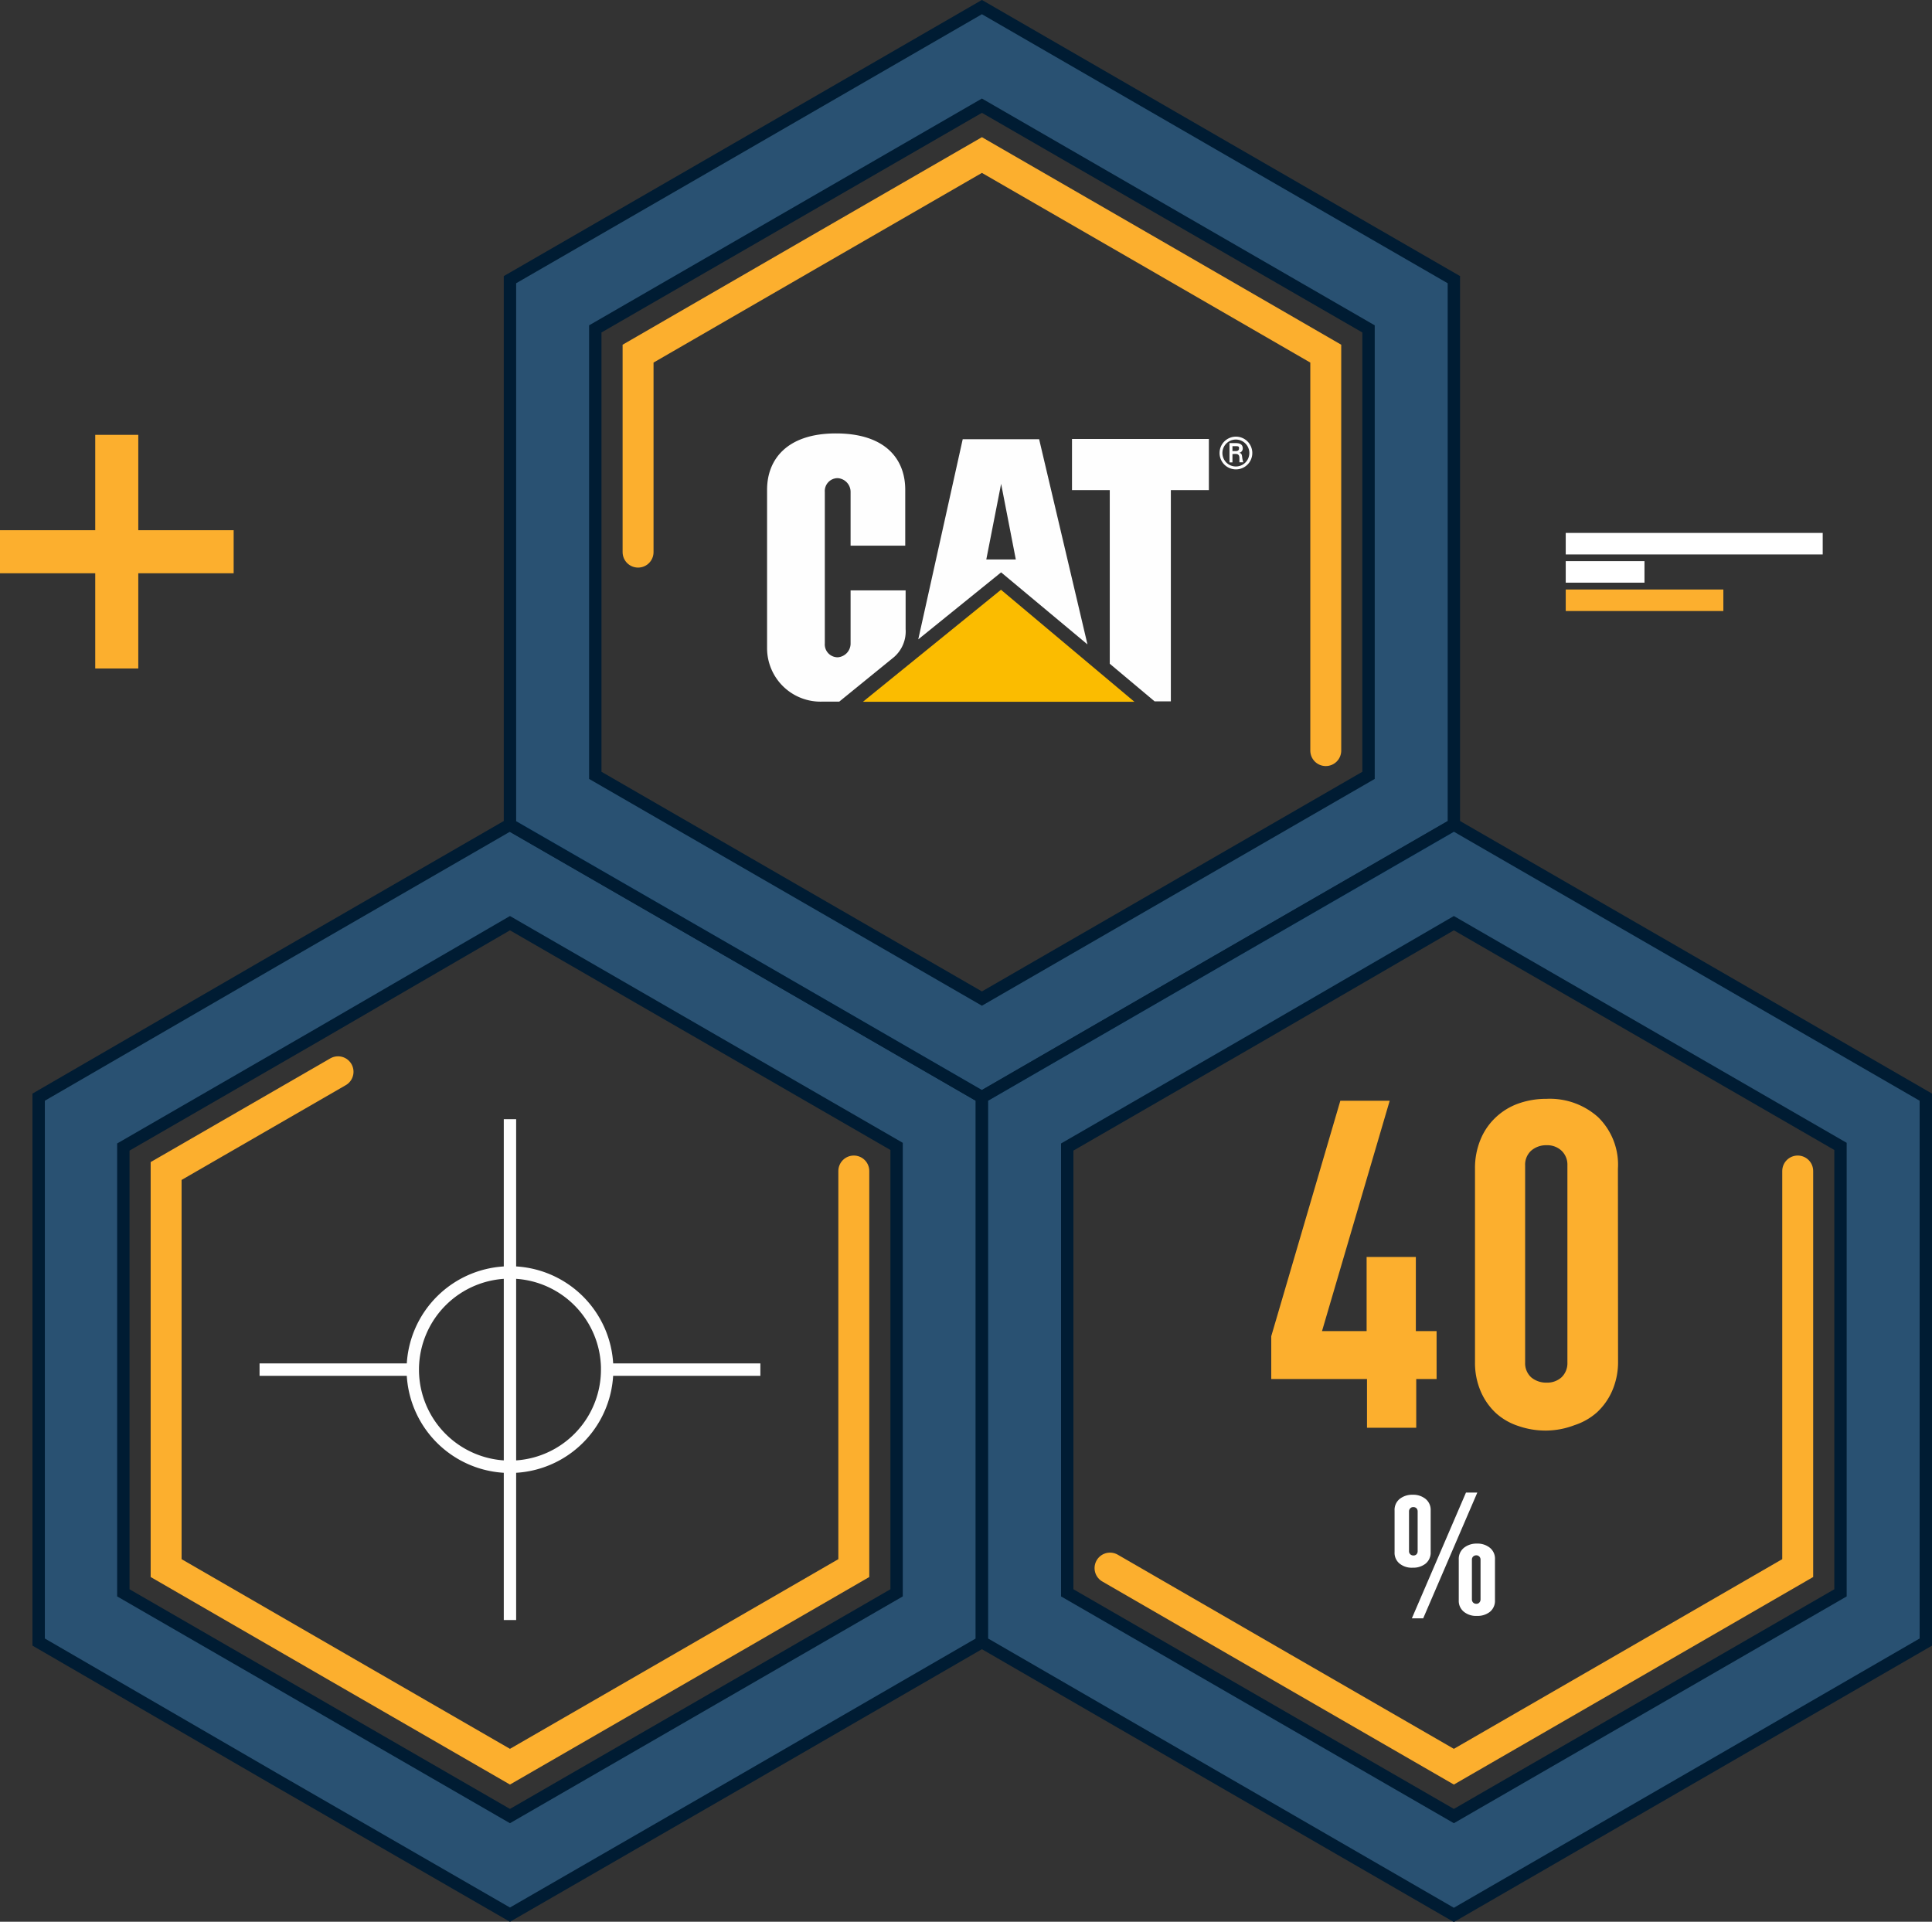 <svg xmlns="http://www.w3.org/2000/svg" viewBox="0 0 149.91 149.11">
  <rect x="0" y="0" width="149.91" height="149.11" fill="#333333" stroke="none"/>
  <g id="Слой_2" data-name="Слой 2">
    <g id="Слой_1-2" data-name="Слой 1">
      <g>
        <rect x="121.49" y="45.74" width="12.23" height="1.67" fill="#fcaf2e"/>
        <rect x="121.49" y="43.54" width="6.11" height="1.67" fill="#fff"/>
        <rect x="121.49" y="41.35" width="19.94" height="1.67" fill="#fff"/>
        <polyline points="49.51 42.84 49.51 27.44 62.85 19.73 76.19 12.03 89.53 19.73 102.87 27.44 102.87 42.84 102.87 58.24" fill="none" stroke="#fcaf2e" stroke-linecap="round" stroke-miterlimit="22.93" stroke-width="2.4"/>
        <polyline points="139.49 90.86 139.49 106.27 139.49 121.67 126.15 129.38 112.81 137.08 99.47 129.38 86.13 121.67" fill="none" stroke="#fcaf2e" stroke-linecap="round" stroke-miterlimit="22.93" stroke-width="2.4"/>
        <path d="M39.57,71.63l15,8.66,15,8.66v34.64l-15,8.66-15,8.66-15-8.66-15-8.66V89l15-8.66Zm0-7.65L57.88,74.55,76.19,85.13v42.28L57.88,138,39.57,148.56,21.26,138,3,127.41V85.13L21.26,74.55Z" fill="#2071b3" fill-rule="evenodd" opacity="0.5"/>
        <path d="M39.57,71.63l15,8.66,15,8.66v34.64l-15,8.66-15,8.66-15-8.66-15-8.66V89l15-8.66Zm0-7.65L57.88,74.55,76.19,85.13v42.28L57.88,138,39.57,148.56,21.26,138,3,127.41V85.13L21.26,74.55Z" fill="none" stroke="#001c33" stroke-miterlimit="22.93" stroke-width="0.96"/>
        <polyline points="66.25 90.86 66.25 106.27 66.25 121.67 52.91 129.38 39.57 137.08 26.23 129.38 12.89 121.67 12.89 106.27 12.89 90.86 26.23 83.16" fill="none" stroke="#fcaf2e" stroke-linecap="round" stroke-miterlimit="22.93" stroke-width="2.4"/>
        <path d="M76.19,8.2l15,8.66,15,8.66V60.16l-15,8.66-15,8.66-15-8.66-15-8.66V25.52l15-8.66Zm0-7.65L94.5,11.13,112.81,21.7V64L94.5,74.55,76.19,85.13,57.88,74.55,39.57,64V21.7L57.88,11.13Z" fill="#2071b3" fill-rule="evenodd" opacity="0.5"/>
        <path d="M76.19,8.2l15,8.66,15,8.66V60.16l-15,8.66-15,8.66-15-8.66-15-8.66V25.52l15-8.66Zm0-7.65L94.5,11.13,112.81,21.7V64L94.5,74.55,76.19,85.13,57.88,74.55,39.57,64V21.7L57.88,11.13Z" fill="none" stroke="#001c33" stroke-miterlimit="22.93" stroke-width="0.96"/>
        <path d="M112.81,71.63l15,8.66,15,8.66v34.64l-15,8.66-15,8.66-15-8.66-15-8.66V89l15-8.66Zm0-7.65,18.31,10.57,18.31,10.58v42.28L131.12,138l-18.31,10.58L94.5,138,76.19,127.41V85.13L94.5,74.55Z" fill="#2071b3" fill-rule="evenodd" opacity="0.5"/>
        <path d="M112.81,71.63l15,8.66,15,8.66v34.64l-15,8.66-15,8.66-15-8.66-15-8.66V89l15-8.66Zm0-7.65,18.31,10.57,18.31,10.58v42.28L131.12,138l-18.31,10.58L94.5,138,76.19,127.41V85.13L94.5,74.55Z" fill="none" stroke="#001c33" stroke-miterlimit="22.93" stroke-width="0.96"/>
        <path d="M121.62,90.43a1.5,1.5,0,0,0-.46-1.15,1.61,1.61,0,0,0-1.15-.42,1.76,1.76,0,0,0-1.2.42,1.47,1.47,0,0,0-.47,1.15v15.29a1.48,1.48,0,0,0,.47,1.15,1.8,1.8,0,0,0,1.2.41,1.65,1.65,0,0,0,1.15-.41,1.51,1.51,0,0,0,.46-1.15Zm3.93,15.18a5.6,5.6,0,0,1-.44,2.27,5,5,0,0,1-1.19,1.7,4.88,4.88,0,0,1-1.75,1A6.32,6.32,0,0,1,120,111a6.41,6.41,0,0,1-2.17-.35,4.8,4.8,0,0,1-1.75-1,5,5,0,0,1-1.19-1.7,5.6,5.6,0,0,1-.44-2.27v-15a5.77,5.77,0,0,1,.44-2.29,4.91,4.91,0,0,1,1.19-1.71,5,5,0,0,1,1.75-1.06,6.42,6.42,0,0,1,2.17-.36,5.61,5.61,0,0,1,4,1.42,5.15,5.15,0,0,1,1.54,4ZM109.89,107v3.78h-3.82V107H98.64v-3.32L104,85.41h3.83l-5.25,17.87h3.46V97.53h3.82v5.75h1.61V107Z" fill="#fcaf2e"/>
        <path d="M110.43,125.57h-.88l4.2-9.76h.88Zm.58-5.14a1.1,1.1,0,0,1-.4.9,1.55,1.55,0,0,1-1,.31,1.5,1.5,0,0,1-1-.31,1.07,1.07,0,0,1-.4-.9v-3.22a1.09,1.09,0,0,1,.4-.91,1.55,1.55,0,0,1,1-.32,1.52,1.52,0,0,1,1,.32,1.09,1.09,0,0,1,.4.91ZM110,117.26a.37.37,0,0,0-.08-.22.32.32,0,0,0-.25-.1.3.3,0,0,0-.25.1.33.33,0,0,0-.09.22v3.11a.31.31,0,0,0,.09.22.33.33,0,0,0,.26.1.3.3,0,0,0,.24-.1.35.35,0,0,0,.08-.22Zm6,6.91a1.1,1.1,0,0,1-.4.9,1.55,1.55,0,0,1-1,.31,1.5,1.5,0,0,1-1-.31,1.08,1.08,0,0,1-.41-.9V121a1.1,1.1,0,0,1,.41-.91,1.55,1.55,0,0,1,1-.32,1.52,1.52,0,0,1,1,.32,1.09,1.09,0,0,1,.4.91ZM114.88,121a.33.33,0,0,0-.09-.22.31.31,0,0,0-.24-.1.34.34,0,0,0-.25.1.33.33,0,0,0-.09.22v3.11a.35.35,0,0,0,.09.23.35.35,0,0,0,.26.1.29.29,0,0,0,.23-.1.35.35,0,0,0,.09-.23Z" fill="#fff"/>
        <rect x="7.39" y="33.74" width="3.34" height="18.13" fill="#fcaf2e"/>
        <rect y="41.14" width="18.13" height="3.34" fill="#fcaf2e"/>
        <path d="M69.35,51a2.64,2.64,0,0,0,.92-2.19v-3H66v4.14A1.07,1.07,0,0,1,65,51a1,1,0,0,1-1-1.08V38.17a1,1,0,0,1,1-1.07A1.07,1.07,0,0,1,66,38.17v4.17h4.24V38c0-2.39-1.55-4.36-5.35-4.37s-5.37,2-5.37,4.37V50.28a4.15,4.15,0,0,0,4.28,4.16h1.32Z" fill="#fefefe"/>
        <polygon points="86.11 51.5 86.11 38.03 83.18 38.03 83.18 34.06 93.8 34.06 93.8 38.03 90.85 38.03 90.85 54.42 89.59 54.42 86.11 51.5" fill="#fefefe"/>
        <polygon points="88.02 54.45 77.67 45.76 66.96 54.45 88.02 54.45" fill="#fbbc00"/>
        <path d="M76.53,43.41h0l1.15-5.87,1.14,5.87Zm4.1-9.33H74.7L71.25,49.61l6.43-5.2L84.38,50Z" fill="#fefefe"/>
        <path d="M95.88,35h0c.21,0,.26-.1.26-.21s0-.17-.23-.17h-.28V35Zm-.25.23h0v.65H95.4V34.38h.48c.27,0,.55.07.55.41a.34.34,0,0,1-.3.35h0c.2,0,.23.14.25.3a2.2,2.2,0,0,0,.09.43h-.3c0-.09,0-.18,0-.27s0-.24-.08-.31-.13-.06-.22-.07Zm1.31-.08h0a1,1,0,0,0-2.09,0,1,1,0,1,0,2.09,0Zm-2.31,0a1.27,1.27,0,1,1,1.27,1.27A1.27,1.27,0,0,1,94.63,35.14Z" fill="#fefefe"/>
        <path d="M39.57,98.73a7.54,7.54,0,0,1,7.54,7.34v.2a7.54,7.54,0,0,1-15.08,0v-.09A7.55,7.55,0,0,1,39.57,98.73ZM32,106.27H20.14m38.86,0H47.11M39.57,86.84V125.7" fill="none" stroke="#fefefe" stroke-miterlimit="22.93" stroke-width="0.96"/>
      </g>
    </g>
  </g>
</svg>
